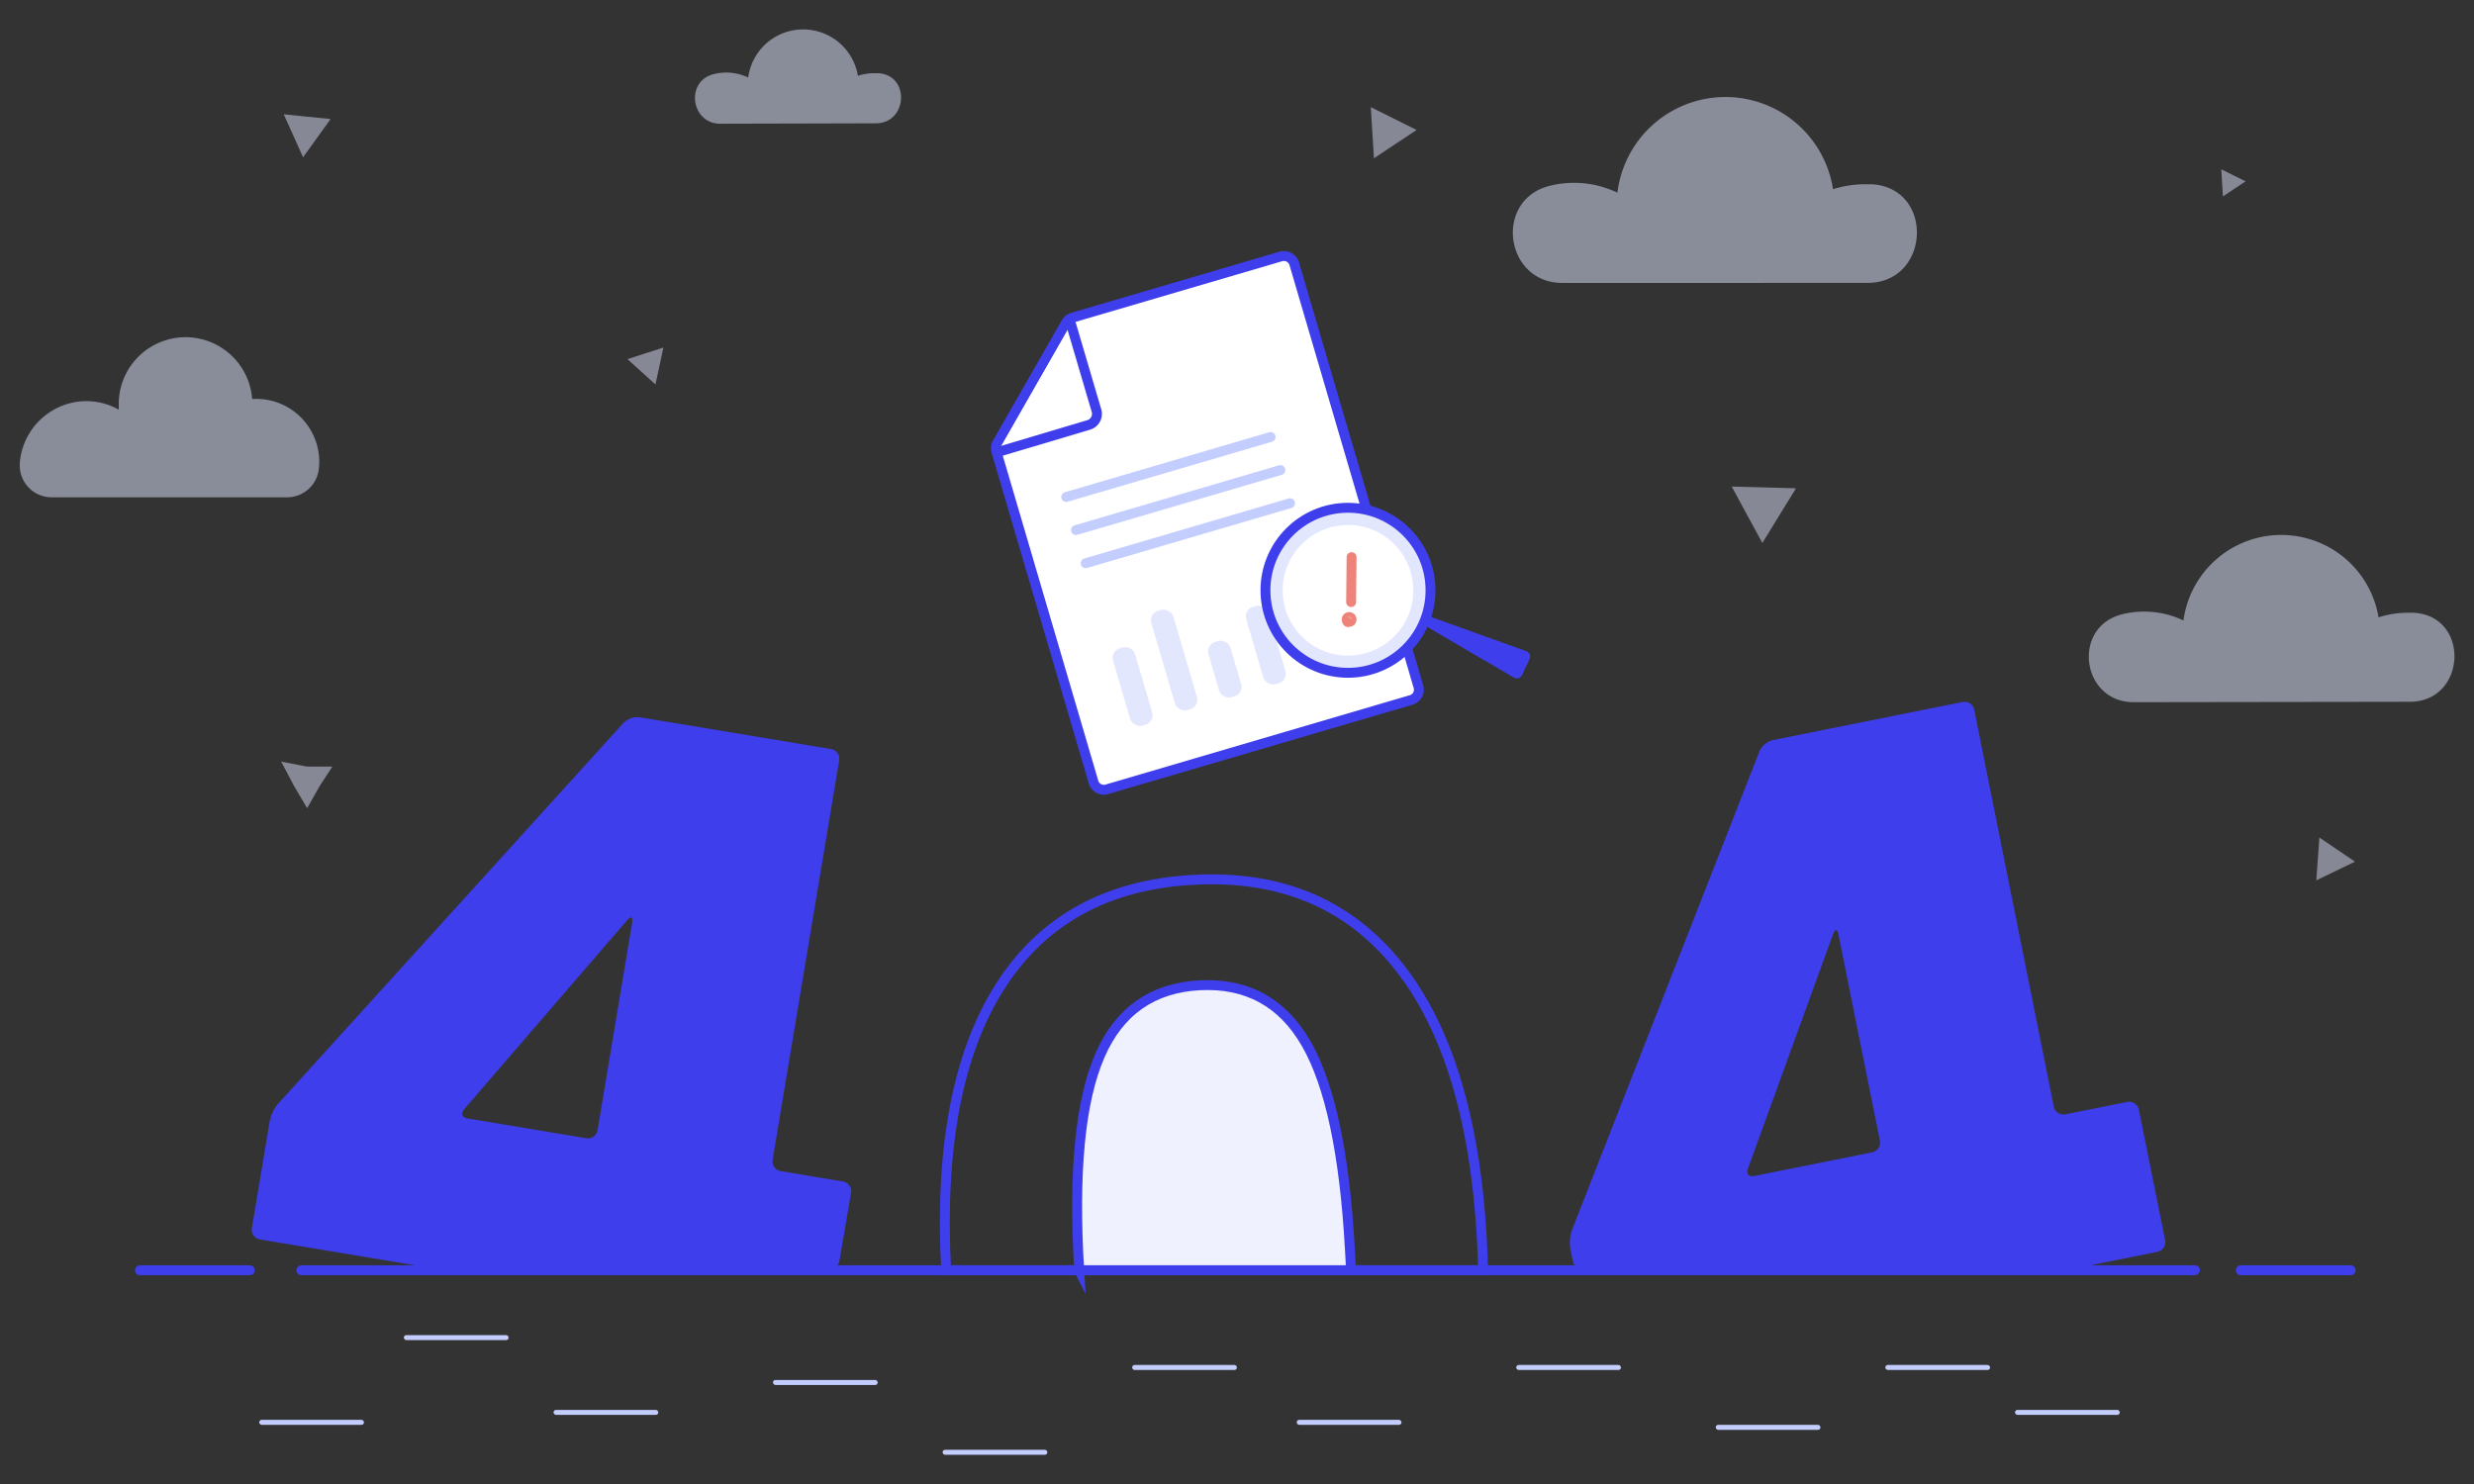 <svg xmlns="http://www.w3.org/2000/svg" viewBox="0 0 500 300"><rect x="0" y="0" width="500" height="300" fill="#333333" stroke="none"/><path fill="none" stroke="#3f3eed" stroke-miterlimit="10" stroke-width="2" d="M299.73,256.79q-.06-2.87-.21-5.83-2-37.08-17-55.8t-41.29-17.3q-26.34,1.42-39.17,21.66t-10.84,57.27Z"/><path fill="#eff1ff" d="M218.09,256.79H273c0-1.43-.11-2.89-.19-4.38Q271.2,223.55,264,211t-21.56-11.82q-14.32.78-20.14,14.19-6,13.74-4.19,43.46Z"/><path fill="none" stroke="#3f3eed" stroke-miterlimit="10" stroke-width="2" d="M218.09,256.79H273c0-1.43-.11-2.89-.19-4.38Q271.2,223.55,264,211t-21.56-11.82q-14.32.78-20.14,14.19-6,13.74-4.19,43.46Z"/><path fill="#3f3eed" d="M444.57,256.79a1,1,0,0,1-1,1H60.87a1,1,0,0,1-.95-1h0a1,1,0,0,1,.95-1H443.61a1,1,0,0,1,1,1Z"/><path fill="#e1e6ff" d="M57.94,100.53a6.46,6.46,0,0,0,6.46-5.44,12.54,12.54,0,0,0,.12-1.75,12.71,12.71,0,0,0-12.71-12.7c-.28,0-.57,0-.85,0A13.5,13.5,0,0,0,24,81.81c0,.33,0,.66,0,1a13.36,13.36,0,0,0-7.2-1.7A13.55,13.55,0,0,0,4,93.61s0,.1,0,.16a6.43,6.43,0,0,0,6.45,6.76Z" opacity=".5" style="isolation:isolate"/><path fill="#e1e6ff" d="M487,141.87c11.54,0,12.3-17.38.78-18-.38,0-.75,0-1.13,0a19.38,19.38,0,0,0-5.94.93,19.94,19.94,0,0,0-39.43.63,18.38,18.38,0,0,0-7.94-1.79,18.06,18.06,0,0,0-4.44.54c-10.27,2.55-8.27,17.77,2.31,17.77Z" opacity=".5" style="isolation:isolate"/><path fill="#e1e6ff" d="M377.41,57.19c12.76,0,13.59-19.21.86-19.94-.41,0-.83,0-1.25,0a21.5,21.5,0,0,0-6.56,1,22,22,0,0,0-43.58.7,20.32,20.32,0,0,0-13.67-1.39c-11.35,2.81-9.15,19.64,2.55,19.64Z" opacity=".5" style="isolation:isolate"/><g opacity=".5"><polygon fill="#dae0f7" points="66.81 24.06 64.03 27.93 61.25 31.79 59.3 27.45 57.34 23.11 62.08 23.59 66.81 24.06"/><polygon fill="#dae0f7" points="362.97 98.71 359.57 104.24 356.18 109.77 353.08 104.07 349.99 98.36 356.48 98.53 362.97 98.71"/><polygon fill="#dae0f7" points="468.75 169.32 472.35 171.75 475.94 174.19 472.03 176.08 468.13 177.97 468.44 173.65 468.75 169.32"/><polygon fill="#dae0f7" points="126.81 72.6 130.44 71.43 134.07 70.26 133.27 73.99 132.47 77.72 129.64 75.16 126.81 72.6"/><polygon fill="#dae0f7" points="56.82 153.96 61.99 154.97 67.17 154.97 64.62 158.88 62.07 163.38 59.45 158.92 56.82 153.96"/><polygon fill="#dae0f7" points="277.04 21.66 281.67 23.97 286.3 26.27 281.99 29.13 277.68 31.99 277.36 26.82 277.04 21.66"/><polygon fill="#dae0f7" points="448.92 34.22 451.37 35.44 453.83 36.66 451.54 38.18 449.26 39.7 449.09 36.96 448.92 34.22"/></g><path fill="#fff" d="M223.69,159.57,285.2,141.5a2.16,2.16,0,0,0,1.47-2.69l-25.1-85.49a2.19,2.19,0,0,0-2.7-1.48L216.76,64.21a2.19,2.19,0,0,0-1.28,1L201.56,89.54a2.13,2.13,0,0,0-.2,1.69L221,158.09A2.17,2.17,0,0,0,223.69,159.57Z"/><path fill="none" stroke="#3f3eed" stroke-linecap="round" stroke-linejoin="round" stroke-width="2" d="M223.69,159.57,285.2,141.5a2.16,2.16,0,0,0,1.47-2.69l-25.1-85.49a2.19,2.19,0,0,0-2.7-1.48L216.76,64.21a2.19,2.19,0,0,0-1.28,1L201.56,89.54a2.13,2.13,0,0,0-.2,1.69L221,158.09A2.17,2.17,0,0,0,223.69,159.57Z"/><path fill="#fff" stroke="#3f3eed" stroke-linecap="round" stroke-linejoin="round" stroke-width="2" d="M216.46,65.54,221.6,83A2.33,2.33,0,0,1,220,85.91l-18.28,5.45"/><rect width="4.65" height="16.29" x="226.7" y="130.16" fill="#e3e7fe" rx="2" ry="2" transform="matrix(0.96, -0.28, 0.28, 0.96, -29.69, 70.13)"/><rect width="4.65" height="11.64" x="245.21" y="129.47" fill="#e3e7fe" rx="2" ry="2" transform="translate(-28.09 75.23) rotate(-16.37)"/><rect width="4.65" height="16.29" x="253.49" y="122.29" fill="#e3e7fe" rx="2" ry="2" transform="translate(-26.39 77.36) rotate(-16.37)"/><rect width="4.65" height="20.94" x="234.97" y="122.97" fill="#e3e7fe" rx="2" ry="2" transform="translate(-27.99 72.27) rotate(-16.37)"/><line x1="215.49" x2="256.79" y1="100.47" y2="88.34" fill="none" stroke="#c4cefe" stroke-linecap="round" stroke-linejoin="round" stroke-width="2"/><line x1="217.45" x2="258.76" y1="107.16" y2="95.03" fill="none" stroke="#c4cefe" stroke-linecap="round" stroke-linejoin="round" stroke-width="2"/><line x1="219.42" x2="260.73" y1="113.86" y2="101.73" fill="none" stroke="#c4cefe" stroke-linecap="round" stroke-linejoin="round" stroke-width="2"/><path fill="#3f3eed" d="M307.59,136.49l1.54-3.26a1.17,1.17,0,0,0-.66-1.59l-20.59-7.39-.9,1.63L306,137A1.16,1.16,0,0,0,307.59,136.49Z"/><circle cx="272.43" cy="119.33" r="16.68" fill="#e3e7fe"/><circle cx="272.43" cy="119.33" r="13.2" fill="#fff"/><circle cx="272.43" cy="119.33" r="16.68" fill="none" stroke="#3f3eed" stroke-linecap="round" stroke-linejoin="round" stroke-width="2"/><line x1="273.16" x2="273.06" y1="112.63" y2="121.71" fill="none" stroke="#ef837a" stroke-linecap="round" stroke-linejoin="round" stroke-width="2"/><line x1="272.35" x2="272.35" y1="125.73" y2="125.73" fill="none" stroke="#ef837a" stroke-linecap="round" stroke-linejoin="round" stroke-width="2"/><circle cx="272.66" cy="125.23" r=".5" fill="none" stroke="#ef837a" stroke-linecap="round" stroke-linejoin="round" stroke-width="2"/><path fill="#3f3eed" d="M419.72,256.79c1.1,0,2-.19,1.92-.41s.8-.59,1.87-.81L436,253.06a2,2,0,0,0,1.57-2.36l-5.3-26.37a2,2,0,0,0-2.36-1.56l-12.48,2.5a2,2,0,0,1-2.36-1.56L399,143.48a2,2,0,0,0-2.35-1.57l-38.37,7.71a4.13,4.13,0,0,0-2.69,2.26l-37.88,96.76a8,8,0,0,0-.33,3.82l.47,2.37a2.56,2.56,0,0,0,2.4,2Zm-49.24-68c.37-1,.86-1,1.07.08l8.39,41.73a2,2,0,0,1-1.57,2.35l-23.84,4.79c-1.08.22-1.66-.45-1.28-1.48Z"/><path fill="#3f3eed" d="M167.34,256.79a2.45,2.45,0,0,0,2.33-2L172,241.15a2,2,0,0,0-1.64-2.3l-12.57-2.1a2,2,0,0,1-1.64-2.3l13.45-80.72a2,2,0,0,0-1.64-2.3L129.31,145a4.11,4.11,0,0,0-3.31,1.15l-69.81,77a7.94,7.94,0,0,0-1.67,3.45l-3.61,21.66a2,2,0,0,0,1.64,2.31L88,256.46a29.25,29.25,0,0,0,4,.33ZM126.77,186c.72-.83,1.16-.63,1,.46l-7,42a2,2,0,0,1-2.3,1.64l-24-4c-1.09-.19-1.39-1-.67-1.85Z"/><rect width="21.17" height="1.01" x="52.39" y="287.03" fill="#c4cefe" rx=".5" ry=".5"/><rect width="21.17" height="1.01" x="111.87" y="285.02" fill="#c4cefe" rx=".5" ry=".5"/><rect width="21.17" height="1.01" x="156.22" y="278.97" fill="#c4cefe" rx=".5" ry=".5"/><rect width="21.17" height="1.01" x="190.5" y="293.08" fill="#c4cefe" rx=".5" ry=".5"/><rect width="21.17" height="1.01" x="262.07" y="287.03" fill="#c4cefe" rx=".5" ry=".5"/><rect width="21.17" height="1.01" x="346.75" y="288.04" fill="#c4cefe" rx=".5" ry=".5"/><rect width="21.17" height="1.01" x="81.62" y="269.9" fill="#c4cefe" rx=".5" ry=".5"/><rect width="21.17" height="1.01" x="228.81" y="275.94" fill="#c4cefe" rx=".5" ry=".5"/><rect width="21.17" height="1.01" x="381.03" y="275.94" fill="#c4cefe" rx=".5" ry=".5"/><rect width="21.17" height="1.01" x="306.43" y="275.94" fill="#c4cefe" rx=".5" ry=".5"/><rect width="21.17" height="1.01" x="407.24" y="285.02" fill="#c4cefe" rx=".5" ry=".5"/><path fill="#3f3eed" d="M51.48,256.79a1,1,0,0,1-.88,1H28.18a1,1,0,0,1-.89-1h0a1,1,0,0,1,.89-1H50.6a1,1,0,0,1,.88,1Z"/><path fill="#3f3eed" d="M476.07,256.79a1,1,0,0,1-.89,1H452.77a1,1,0,0,1-.89-1h0a1,1,0,0,1,.89-1h22.41a1,1,0,0,1,.89,1Z"/><path fill="#e1e6ff" d="M177,24.93c6.38,0,7-9.61.61-10.13-.29,0-.59,0-.89,0a10.81,10.81,0,0,0-3.34.52,11.21,11.21,0,0,0-22.17.35,10.37,10.37,0,0,0-4.45-1,10.21,10.21,0,0,0-2.61.34c-5.69,1.48-4.48,10,1.41,10Z" opacity=".5" style="isolation:isolate"/></svg>